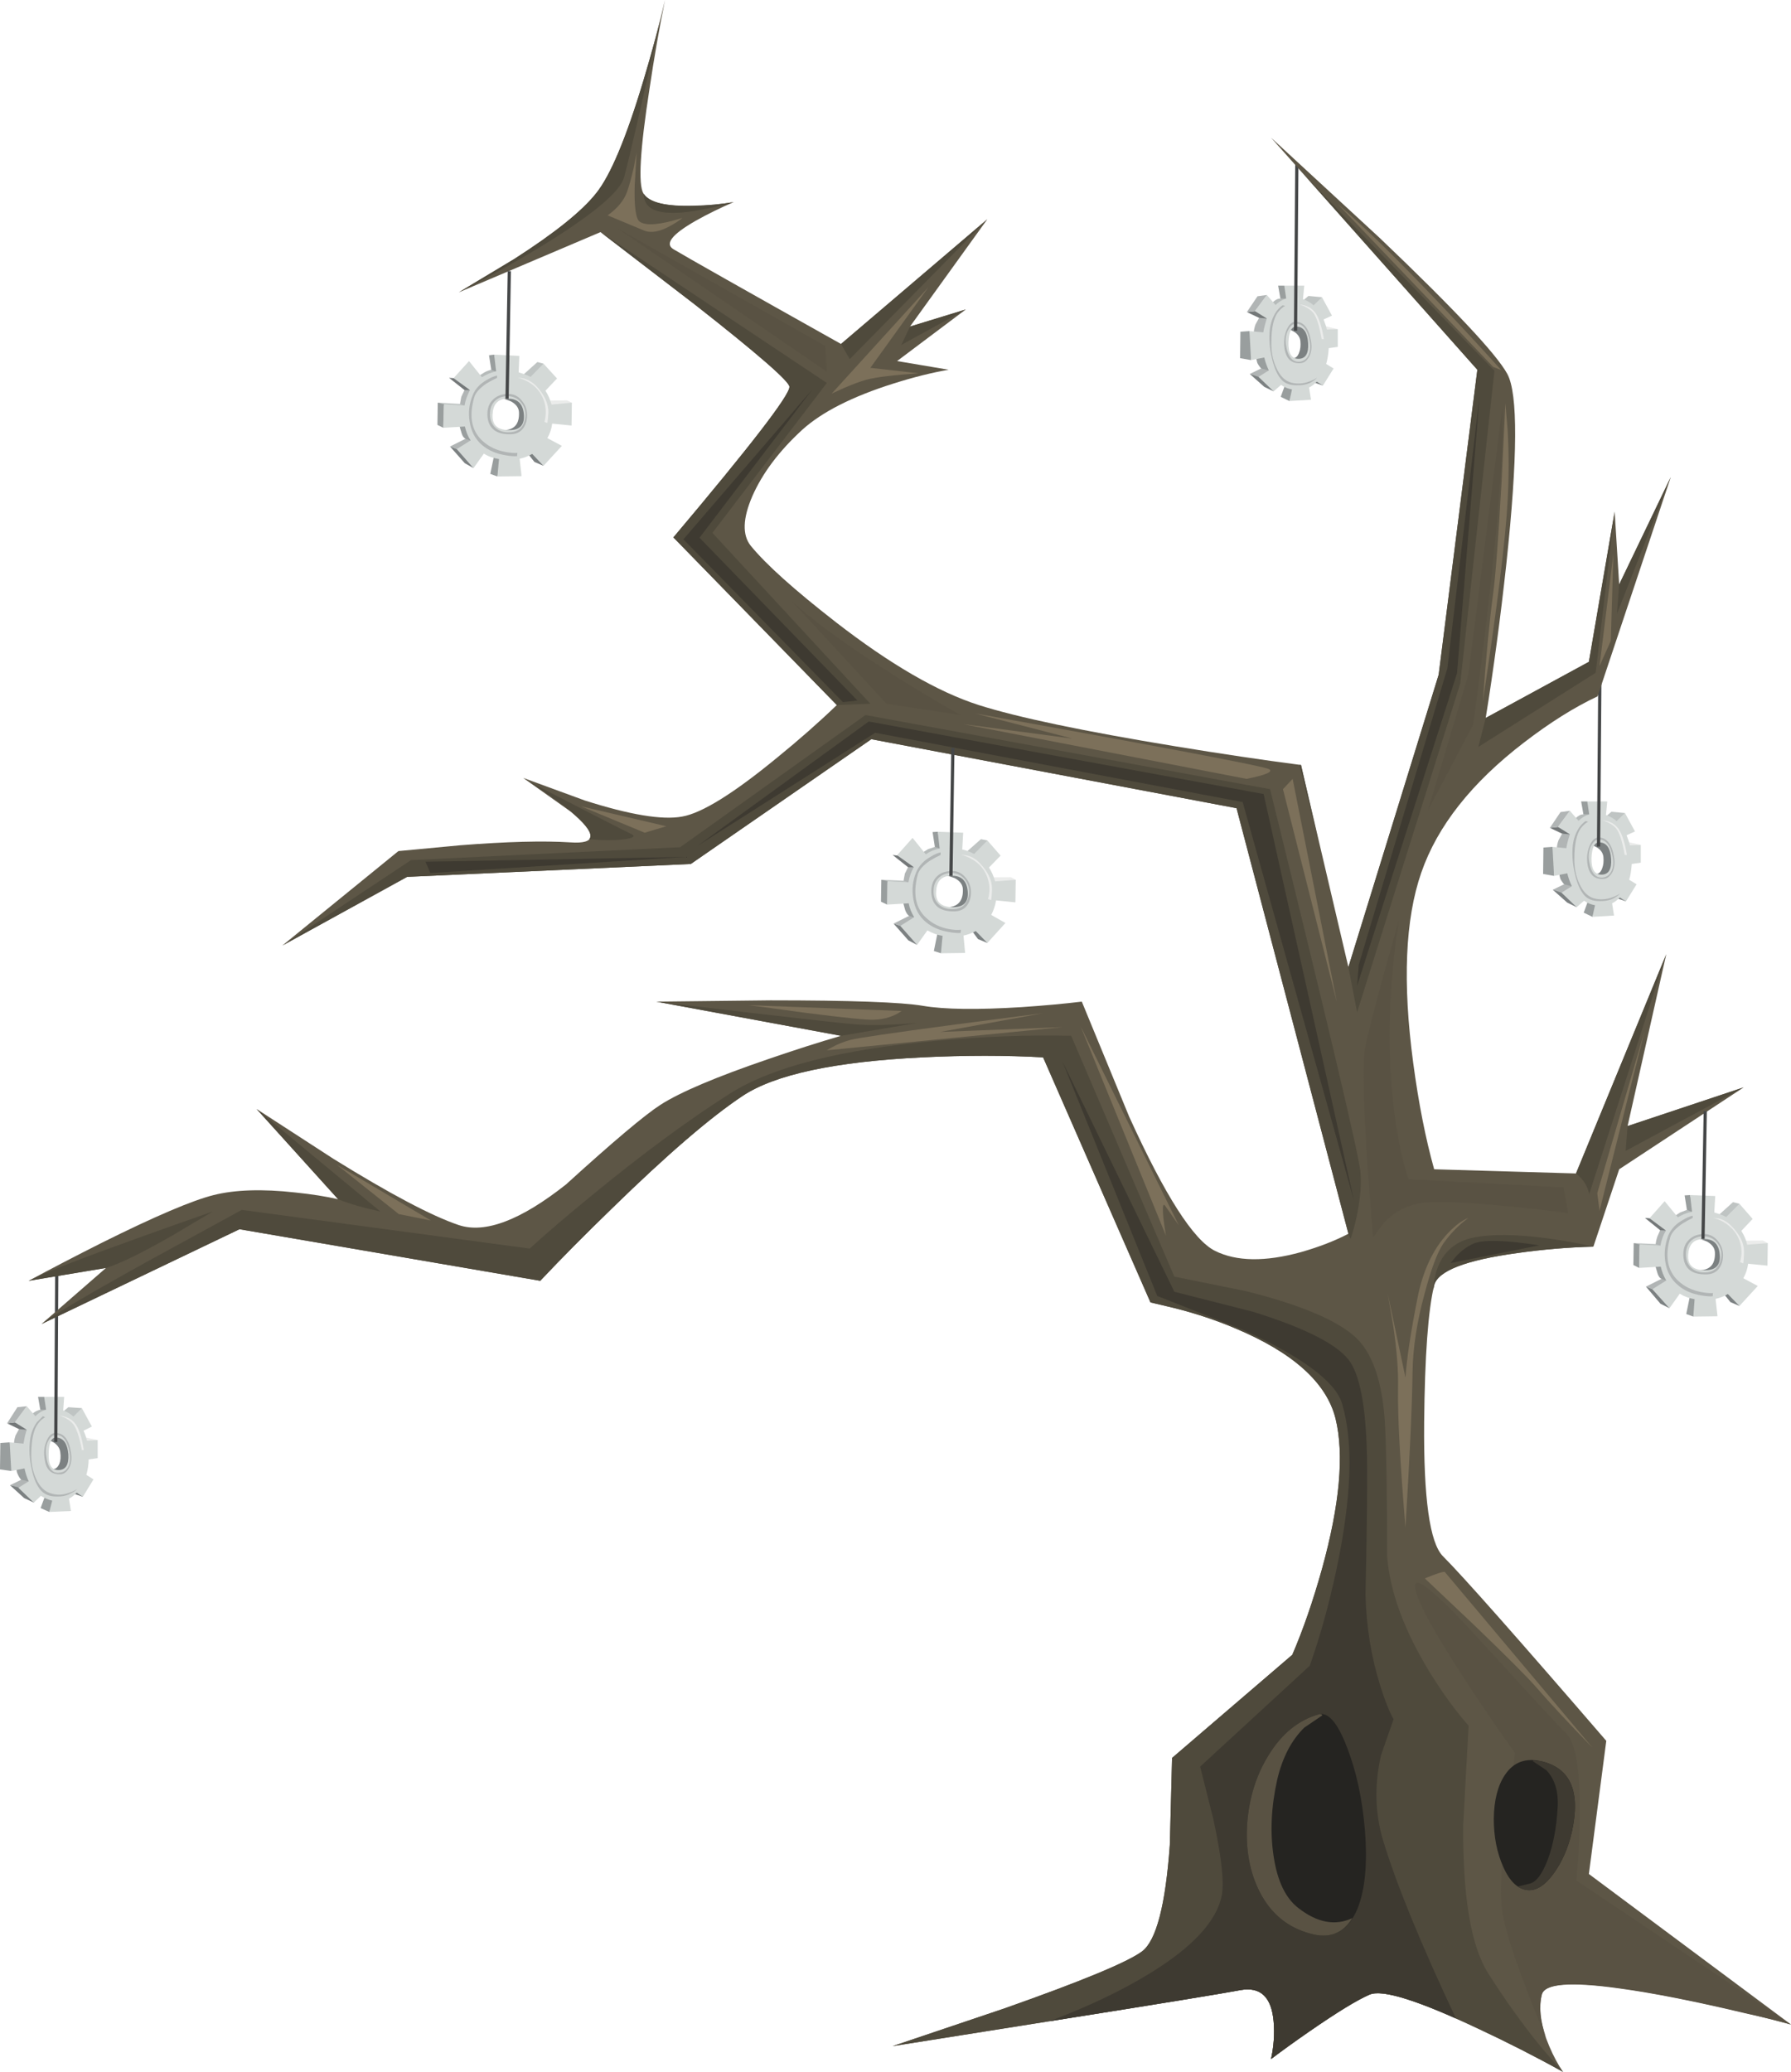 <?xml version="1.0" encoding="UTF-8"?>
<!DOCTYPE svg  PUBLIC '-//W3C//DTD SVG 1.1//EN'  'http://www.w3.org/Graphics/SVG/1.1/DTD/svg11.dtd'>
<svg enable-background="new 0 0 277.8 321.35" version="1.1" viewBox="0 0 277.8 321.35" xml:space="preserve" xmlns="http://www.w3.org/2000/svg">
	<g clip-rule="evenodd">
		<g fill-rule="evenodd">
				<path d="m9.5 221.9c1.067 0 1.783 0.25 2.15 0.75 0.3 0.433 0.35 1.683 0.15 3.75-0.167 2.133-0.466 3.3-0.9 3.5-0.433 0.199-1.066-0.084-1.9-0.851-0.867-0.733-1.1-1.133-0.7-1.2 0.367-0.033 0.667-0.3 0.9-0.8 0.2-0.5 0.25-1.1 0.15-1.8-0.067-0.566-0.367-1.05-0.9-1.45l-0.75-0.4c0.033-0.97 0.633-1.47 1.8-1.5z" fill="#7C8182"/>
				<polygon points="1.55 230.35 5.55 230.85 5.25 233.05 3.75 232.35" fill="#7C8182"/>
				<path d="m3.45 229.7c-0.3-0.3-0.534-0.65-0.7-1.05-0.133-0.233-0.217-0.684-0.25-1.351l-0.05-0.9 3.15-0.15 0.2 4.9-2.35-1.45z" fill="#999E9E"/>
				<polygon points="1.5 223.7 2.1 225.65 1.75 228.15 0 227.9 0.05 223.8" fill="#999E9E"/>
				<path d="m2.95 221.65l2.2-0.45-0.45 3.95-2.5-0.25c-0.1-0.801-0.034-1.551 0.2-2.25l0.55-1z" fill="#B1B5B5"/>
				<path d="m6.25 218.65l1.25-0.5 0.25 0.75-1.65 2.8-1.9-1.351c0.167-0.333 0.45-0.699 0.85-1.1 0.267-0.233 0.55-0.4 0.85-0.5 0.133-0.07 0.25-0.1 0.35-0.1z" fill="#B6BBBA"/>
				<path d="m6.85 216.65c0.467 0.399 0.566 1.066 0.3 2h-0.9l-0.35-2h0.95z" fill="#999E9E"/>
				<path d="m2.3 220.6h0.65c0.466 0.034 0.767 0.084 0.9 0.15 0.2 0.1 0.3 0.434 0.3 1l-1.2-0.1-1.85-0.9 1.2-0.15z" fill="#747879"/>
				<polygon points="1.55 230.35 3.3 229.5 4.45 229.75 4.75 231.2" fill="#B1B5B5"/>
				<polygon points="7.65 234.5 6.3 233.9 7.05 231.85 8.65 232.15" fill="#999E9E"/>
				<polygon points="12.7 218.4 11.25 220.9 9 219.6 10.6 218.25" fill="#BFC4C3"/>
				<polygon points="15.15 223.35 12.5 224.25 11.1 222.95 13.3 222.95" fill="#EBECEB"/>
				<polygon points="12.85 232.15 10.95 231.5 11.65 230.15" fill="#7C8182"/>
				<path d="m7.55 225.45c-0.066 1.7 0.434 2.55 1.5 2.55 1.133 0 1.65-0.816 1.55-2.45-0.133-1.633-0.733-2.5-1.8-2.6-0.8-0.07-1.217 0.77-1.25 2.5zm-3.4-3.7l-1.85-1.15 1.85-2.5 1.35 1.551c0.467-0.5 1.017-0.834 1.65-1l-0.3-2h3.1l-0.15 2.1c0.567 0.2 1.1 0.517 1.6 0.95l1.3-1.3 1.55 2.85-1.3 0.65c0.167 0.3 0.35 0.816 0.55 1.55l1.65-0.101v2.801l-1.4 0.199c0 0.733-0.117 1.534-0.35 2.4l1.1 0.7-1.65 2.7-0.95-0.65c-0.333 0.366-0.733 0.684-1.2 0.95l0.3 1.899-3.35 0.15 0.45-1.75c-0.667-0.167-1.25-0.417-1.75-0.75l-1.1 1.05-2.4-2.3 1.6-1c-0.267-0.566-0.483-1.233-0.65-2l-2.05 0.4-0.25-4.45 2.15 0.2c0.133-0.87 0.3-1.58 0.5-2.15z" fill="#D4D9D7"/>
				<polygon points="4.15 218.1 2.3 220.6 1.1 220.75 2.7 218.25" fill="#B1B5B5"/>
			<path d="m6.65 219.65l0.35 0.15-0.3 0.2c-0.267 0.167-0.534 0.434-0.8 0.8-0.667 0.867-1.017 2.4-1.05 4.601-0.033 1.5 0.217 2.816 0.75 3.949 0.566 1.267 1.367 2.034 2.4 2.301 0.9 0.267 1.833 0.216 2.8-0.15 0.5-0.167 0.9-0.366 1.2-0.6-0.267 0.3-0.667 0.566-1.2 0.8-0.566 0.3-1.267 0.434-2.1 0.399-1.034 0-1.833-0.333-2.4-1-0.633-0.733-1.1-1.85-1.4-3.35-0.333-1.5-0.417-2.934-0.25-4.3 0.133-1.134 0.5-2.101 1.1-2.9l0.9-0.9z" fill="#B1B5B5"/>
			<path d="m9.2 219.55l0.8 0.15c0.6 0.166 1.1 0.467 1.5 0.899 0.667 0.7 1.167 2.134 1.5 4.301h-0.3c-0.4-2.134-0.883-3.517-1.45-4.15-0.267-0.3-0.683-0.6-1.25-0.9l-0.8-0.3z" fill="#EBECEB"/>
			<path d="m6.95 226.45c-0.2-1.066-0.117-2.033 0.25-2.9 0.333-0.866 0.8-1.3 1.4-1.3 1.3 0 2.1 1 2.4 3 0.167 0.967 0.067 1.783-0.3 2.45-0.333 0.566-0.733 0.883-1.2 0.95-1.467 0.1-2.317-0.63-2.55-2.2zm0.2-0.8c0.233 2.033 0.95 2.949 2.15 2.75 0.633-0.067 1.083-0.417 1.35-1.051 0.233-0.566 0.283-1.233 0.15-2-0.333-1.866-1.033-2.8-2.1-2.8-0.467 0-0.867 0.3-1.2 0.9-0.333 0.63-0.45 1.37-0.35 2.2z" fill="#B1B5B5"/>
		</g>
			<line x1="8.8" x2="8.65" y1="197.8" y2="223.65" fill="none" stroke="#454748" stroke-width=".5"/>
	</g>
	<g clip-rule="evenodd">
		<g fill-rule="evenodd">
				<path d="m200.05 51.1c0.033-1 0.634-1.517 1.8-1.55 1.034-0.033 1.733 0.217 2.101 0.75 0.3 0.434 0.366 1.7 0.2 3.8-0.167 2.1-0.467 3.25-0.9 3.45-0.434 0.2-1.083-0.083-1.95-0.85-0.866-0.733-1.083-1.117-0.649-1.15 0.366-0.033 0.649-0.316 0.85-0.85 0.2-0.5 0.267-1.1 0.2-1.8-0.066-0.566-0.367-1.033-0.9-1.4l-0.75-0.4z" fill="#7C8182"/>
				<polygon points="193.85 58 197.85 58.5 197.55 60.7 196.1 60" fill="#7C8182"/>
				<path d="m195.8 57.35c-0.3-0.3-0.55-0.633-0.75-1-0.1-0.233-0.184-0.684-0.25-1.35l-0.05-0.95 3.2-0.15 0.2 4.9-2.35-1.45z" fill="#999E9E"/>
				<polygon points="193.8 51.35 194.4 53.3 194.05 55.85 192.35 55.55 192.4 51.45" fill="#999E9E"/>
				<path d="m195.3 49.3l2.15-0.45-0.4 4-2.55-0.25c-0.1-0.833-0.017-1.6 0.25-2.3l0.55-1z" fill="#B1B5B5"/>
				<path d="m198.6 46.3l1.25-0.5 0.25 0.8-1.699 2.8-1.85-1.4 0.2-0.3c0.167-0.267 0.384-0.534 0.65-0.8 0.4-0.4 0.8-0.6 1.2-0.6z" fill="#B6BBBA"/>
				<path d="m199.2 44.3c0.434 0.4 0.533 1.067 0.3 2h-0.9l-0.35-2h0.95z" fill="#999E9E"/>
				<path d="m194.65 48.25h0.649c0.467 0.033 0.767 0.083 0.9 0.15 0.2 0.133 0.3 0.467 0.3 1l-1.2-0.1-1.899-0.9 1.25-0.15z" fill="#747879"/>
				<polygon points="195.2 58.45 193.85 58 195.6 57.15 196.8 57.45 197.1 58.85" fill="#B1B5B5"/>
				<polygon points="200 62.2 198.65 61.55 199.4 59.5 201 59.8" fill="#999E9E"/>
				<polygon points="205.05 46.1 203.6 48.55 201.35 47.25 202.95 45.9" fill="#BFC4C3"/>
				<polygon points="207.5 51.05 204.85 51.9 203.45 50.6 205.6 50.6" fill="#EBECEB"/>
				<polygon points="205.2 59.8 203.3 59.15 204 57.8" fill="#7C8182"/>
				<path d="m199.85 53.1c-0.033 1.7 0.483 2.55 1.551 2.55 1.1 0 1.6-0.816 1.5-2.45-0.101-1.633-0.684-2.483-1.75-2.55-0.8-0.067-1.23 0.75-1.3 2.45zm3.9-5.75l1.3-1.25 1.55 2.85-1.3 0.6c0.267 0.667 0.434 1.184 0.5 1.55l1.7-0.05v2.75l-1.4 0.2c-0.066 0.967-0.199 1.783-0.399 2.45l1.149 0.7-1.65 2.65-0.95-0.6c-0.434 0.433-0.833 0.733-1.2 0.9l0.3 1.9-3.35 0.2 0.4-1.8c-0.601-0.1-1.167-0.333-1.7-0.7l-1.15 1-2.35-2.25 1.6-1c-0.333-0.733-0.566-1.4-0.7-2l-2.05 0.4-0.25-4.5 2.15 0.2c0.1-0.633 0.283-1.35 0.55-2.15l-1.85-1.15 1.85-2.5 1.35 1.55c0.467-0.466 1.017-0.8 1.65-1l-0.3-2h3.1l-0.2 2.1c0.6 0.2 1.15 0.517 1.65 0.95z" fill="#D4D9D7"/>
				<polygon points="196.5 45.75 194.65 48.25 193.4 48.4 195.05 45.95" fill="#B1B5B5"/>
			<path d="m198.95 47.35l0.399 0.1c-0.333 0.133-0.716 0.466-1.149 1-0.667 0.933-1 2.483-1 4.65-0.033 1.467 0.217 2.767 0.75 3.9 0.566 1.3 1.35 2.083 2.35 2.35 0.934 0.233 1.884 0.167 2.851-0.2 0.466-0.167 0.85-0.367 1.149-0.6-0.233 0.3-0.616 0.583-1.149 0.85-0.601 0.267-1.301 0.383-2.101 0.35-1.066 0-1.866-0.333-2.399-1-0.601-0.733-1.067-1.85-1.4-3.35-0.333-1.467-0.434-2.883-0.3-4.25 0.133-1.133 0.5-2.117 1.1-2.95 0.33-0.4 0.63-0.683 0.9-0.85z" fill="#B1B5B5"/>
			<path d="m201.5 47.2l0.8 0.15c0.601 0.167 1.101 0.467 1.5 0.9 0.667 0.7 1.184 2.15 1.55 4.35h-0.35c-0.366-2.167-0.833-3.567-1.4-4.2-0.267-0.3-0.699-0.6-1.3-0.9l-0.8-0.3z" fill="#EBECEB"/>
			<path d="m201.85 56.3c-1.433 0.167-2.3-0.55-2.6-2.15-0.167-1.066-0.066-2.05 0.3-2.95 0.367-0.867 0.834-1.3 1.4-1.3 1.267 0 2.066 1 2.399 3 0.167 0.967 0.067 1.783-0.3 2.45-0.33 0.567-0.73 0.883-1.2 0.95zm-0.85-6.1c-0.434 0-0.816 0.3-1.15 0.9-0.366 0.667-0.5 1.417-0.399 2.25 0.267 1.967 1 2.883 2.2 2.75 0.633-0.1 1.083-0.467 1.35-1.1 0.233-0.567 0.283-1.233 0.15-2-0.33-1.867-1.05-2.8-2.15-2.8z" fill="#B1B5B5"/>
		</g>
			<line x1="201.15" x2="200.95" y1="25.45" y2="51.3" fill="none" stroke="#454748" stroke-width=".5"/>
	</g>
	<g clip-rule="evenodd">
		<g fill-rule="evenodd">
				<path d="m247.05 131.1c0.033-1 0.634-1.517 1.8-1.55 1.034-0.033 1.733 0.217 2.101 0.75 0.3 0.434 0.366 1.7 0.2 3.8-0.167 2.1-0.467 3.25-0.9 3.45-0.434 0.2-1.083-0.083-1.95-0.85-0.866-0.733-1.083-1.117-0.649-1.15 0.366-0.033 0.649-0.316 0.85-0.85 0.2-0.5 0.267-1.1 0.2-1.8-0.066-0.566-0.367-1.033-0.9-1.4l-0.75-0.4z" fill="#7C8182"/>
				<polygon points="244.85 138.5 244.55 140.7 243.1 140 240.85 138" fill="#7C8182"/>
				<path d="m241.75 134.05l3.2-0.15 0.2 4.9-2.351-1.45c-0.3-0.3-0.55-0.633-0.75-1-0.1-0.233-0.184-0.684-0.25-1.35l-0.05-0.95z" fill="#999E9E"/>
				<polygon points="240.8 131.35 241.4 133.3 241.05 135.85 239.35 135.55 239.4 131.45" fill="#999E9E"/>
				<path d="m241.5 132.6c-0.1-0.833-0.017-1.6 0.25-2.3l0.55-1 2.15-0.45-0.4 4-2.55-0.25z" fill="#B1B5B5"/>
				<path d="m245.6 126.3l1.25-0.5 0.25 0.8-1.699 2.8-1.851-1.4 0.2-0.3c0.167-0.267 0.384-0.534 0.65-0.8 0.4-0.4 0.8-0.6 1.2-0.6z" fill="#B6BBBA"/>
				<path d="m246.2 124.3c0.434 0.4 0.533 1.067 0.3 2h-0.9l-0.35-2h0.95z" fill="#999E9E"/>
				<path d="m241.65 128.25h0.649c0.467 0.033 0.767 0.083 0.9 0.15 0.2 0.133 0.3 0.467 0.3 1l-1.2-0.1-1.899-0.9 1.25-0.15z" fill="#747879"/>
				<polygon points="242.6 137.15 243.8 137.45 244.1 138.85 242.2 138.45 240.85 138" fill="#B1B5B5"/>
				<polygon points="247 142.2 245.65 141.55 246.4 139.5 248 139.8" fill="#999E9E"/>
				<polygon points="252.05 126.1 250.6 128.55 248.35 127.25 249.95 125.9" fill="#BFC4C3"/>
				<polygon points="254.5 131.05 251.85 131.9 250.45 130.6 252.6 130.6" fill="#EBECEB"/>
				<polygon points="252.2 139.8 250.3 139.15 251 137.8" fill="#7C8182"/>
				<path d="m249.9 133.2c-0.101-1.633-0.684-2.483-1.75-2.55-0.801-0.066-1.233 0.75-1.301 2.45-0.033 1.7 0.483 2.55 1.551 2.55 1.1 0 1.6-0.82 1.5-2.45zm-8.85 2.65l-0.25-4.5 2.15 0.2c0.1-0.633 0.283-1.35 0.55-2.15l-1.85-1.15 1.85-2.5 1.35 1.55c0.467-0.466 1.017-0.8 1.65-1l-0.3-2h3.1l-0.2 2.1c0.601 0.2 1.15 0.517 1.65 0.95l1.3-1.25 1.55 2.85-1.3 0.6c0.267 0.667 0.434 1.184 0.5 1.55l1.7-0.05v2.75l-1.4 0.2c-0.066 0.967-0.199 1.783-0.399 2.45l1.149 0.7-1.649 2.65-0.95-0.6c-0.434 0.433-0.833 0.733-1.2 0.9l0.3 1.9-3.35 0.2 0.4-1.8c-0.601-0.1-1.167-0.333-1.7-0.7l-1.15 1-2.35-2.25 1.6-1c-0.333-0.733-0.566-1.4-0.7-2l-2.05 0.4z" fill="#D4D9D7"/>
				<polygon points="241.65 128.25 240.4 128.4 242.05 125.95 243.5 125.75" fill="#B1B5B5"/>
			<path d="m245.95 127.35l0.399 0.1c-0.333 0.133-0.716 0.466-1.149 1-0.667 0.933-1 2.483-1 4.65-0.033 1.467 0.217 2.767 0.75 3.9 0.566 1.3 1.35 2.083 2.35 2.35 0.934 0.233 1.884 0.167 2.851-0.2 0.466-0.167 0.85-0.367 1.149-0.6-0.233 0.3-0.616 0.583-1.149 0.85-0.601 0.267-1.301 0.383-2.101 0.35-1.066 0-1.866-0.333-2.399-1-0.601-0.733-1.067-1.85-1.4-3.35-0.333-1.467-0.434-2.883-0.3-4.25 0.133-1.133 0.5-2.117 1.1-2.95 0.33-0.4 0.63-0.68 0.9-0.85z" fill="#B1B5B5"/>
			<path d="m248.5 127.2l0.8 0.15c0.601 0.167 1.101 0.467 1.5 0.9 0.667 0.7 1.184 2.15 1.55 4.35h-0.35c-0.366-2.167-0.833-3.567-1.4-4.2-0.267-0.3-0.699-0.6-1.3-0.9l-0.8-0.3z" fill="#EBECEB"/>
			<path d="m248 130.2c-0.434 0-0.816 0.3-1.15 0.9-0.366 0.667-0.5 1.417-0.399 2.25 0.267 1.967 1 2.883 2.2 2.75 0.633-0.1 1.083-0.467 1.35-1.1 0.233-0.567 0.283-1.233 0.15-2-0.33-1.87-1.05-2.8-2.15-2.8zm-1.75 3.95c-0.167-1.066-0.066-2.05 0.3-2.95 0.367-0.867 0.834-1.3 1.4-1.3 1.267 0 2.066 1 2.399 3 0.167 0.967 0.067 1.783-0.3 2.45-0.333 0.566-0.733 0.883-1.2 0.95-1.43 0.17-2.3-0.55-2.6-2.15z" fill="#B1B5B5"/>
		</g>
			<line x1="248.15" x2="247.95" y1="105.45" y2="131.3" fill="none" stroke="#454748" stroke-width=".5"/>
	</g>
	<path d="m259.15 74l-11.35 34c-3.566 1.667-7.366 4.05-11.399 7.15-8.134 6.233-13.45 12.967-15.95 20.2-2.5 7.2-2.917 17.033-1.25 29.5 0.833 6.233 1.916 11.733 3.25 16.5l22 0.65 14-34-6 26.65 18-6-19.3 12.699-4 12c-3.9 0.101-7.851 0.434-11.851 1-8 1.101-12.283 2.767-12.85 5-0.934 3.867-1.45 10.95-1.55 21.25-0.101 11.767 0.866 18.684 2.899 20.75 3.1 3.1 11.55 12.65 25.35 28.65l-2.7 20.65 31.35 23.35c-6.233-1.667-12.517-3.116-18.85-4.35-12.667-2.434-19.267-2.534-19.8-0.301-0.567 2.2-0.184 4.867 1.149 8 0.667 1.567 1.384 2.9 2.15 4-4.2-2.333-8.617-4.583-13.25-6.75-9.2-4.333-14.783-6.083-16.75-5.25-1.934 0.834-5.066 2.75-9.4 5.75-2.166 1.5-4.133 2.917-5.899 4.25 0.433-2 0.566-3.949 0.399-5.85-0.333-3.767-2.033-5.384-5.1-4.85-3.033 0.566-12.95 2.183-29.75 4.85l-24.25 3.85 17.35-5.85c12-4.233 19.117-7.184 21.351-8.85 2.199-1.667 3.633-7.167 4.3-16.5l0.35-13.5 18.65-16c1.666-3.867 3.2-8.301 4.6-13.301 2.767-10 3.467-17.783 2.101-23.35-1.4-5.566-6.601-10.233-15.601-14-2.833-1.2-5.866-2.217-9.1-3.05l-4-0.95-16.65-38c-5.767-0.333-12.033-0.333-18.8 0-13.567 0.667-22.85 2.667-27.85 6s-11.717 9.116-20.15 17.35c-4.233 4.101-7.967 7.867-11.2 11.301l-46.65-8-30.7 14.7 10-8.699-12 2c3.466-1.867 7.25-3.834 11.35-5.9 8.233-4.1 14.017-6.566 17.35-7.4 3.333-0.833 7.55-0.966 12.65-0.399 2.567 0.267 4.784 0.616 6.65 1.05l-12.65-14 11.95 7.75c8.767 5.434 15.233 8.85 19.4 10.25 4.067 1.366 9.617-0.733 16.65-6.3 7.333-6.667 12.217-10.783 14.65-12.351 3.066-1.966 8.65-4.333 16.75-7.1 4.066-1.4 7.816-2.6 11.25-3.6l-28.65-5.3 17.7-0.2c12.433 0 20.316 0.283 23.65 0.85 3.333 0.567 8.449 0.633 15.35 0.2 3.434-0.233 6.533-0.517 9.3-0.85l7.351 17.85c5.533 12.2 9.966 19.133 13.3 20.8 3.333 1.667 7.783 1.733 13.35 0.2 2.8-0.8 5.25-1.75 7.351-2.851l-17.351-66-56.65-10.7-28 19.35-44 2-19.35 10.65 18-14.65 9.6-0.9c7.2-0.567 12.883-0.717 17.05-0.45 4.167 0.3 4.2-1.283 0.1-4.75l-7.4-5.25 9.55 3.5c7 2.233 12.033 3.067 15.1 2.5 3.067-0.533 7.983-3.583 14.75-9.15 3.4-2.767 6.483-5.483 9.25-8.15l-25.35-26c12-14.233 18-22.017 18-23.35 0-0.833-4.883-5.083-14.65-12.75l-14.65-11.25-22 9.35 8.65-5.2c6.233-4 10.45-7.383 12.65-10.15 2.233-2.767 4.683-8.6 7.35-17.5 1.333-4.433 2.45-8.6 3.35-12.5-0.9 4.433-1.7 9.017-2.4 13.75-1.467 9.433-1.783 14.85-0.95 16.25s3.417 2.05 7.75 1.95c2.167-0.067 4.25-0.267 6.25-0.6-2.1 0.9-4.066 1.867-5.9 2.9-3.667 2.1-4.816 3.567-3.45 4.4 2.233 1.333 10.9 6.233 26 14.7l22.7-19.35-12 16.65 8.65-2.65-10.649 8 8 1.35c-2.567 0.433-5.434 1.15-8.601 2.15-6.333 2-11.033 4.383-14.1 7.15-3.6 3.3-6.184 6.733-7.75 10.3-1.5 3.466-1.583 6.033-0.25 7.7 2.333 2.867 6.733 6.817 13.2 11.85 8.433 6.533 15.817 10.817 22.15 12.85 6.101 1.933 16.267 4.066 30.5 6.4 7.101 1.167 13.601 2.133 19.5 2.9l7.35 31.35 14-45.35 6-47.3-32-36 16.85 15.55c11.533 11 18.134 18.033 19.8 21.1 1.667 3.067 1.617 12.883-0.149 29.45-0.9 8.267-1.967 16.233-3.2 23.9l16-8.7 4-23.3 0.7 11.3 8-16.65z" clip-rule="evenodd" fill="#5D5646" fill-rule="evenodd"/>
	<g clip-rule="evenodd" fill="#4F4A3C" fill-rule="evenodd">
		<path d="m59 187.9c-2.533-0.534-4.717-1.167-6.55-1.9l-12.65-14 19.2 15.9z"/>
		<polygon points="259.15 74 250.8 95.2 251.15 90.65"/>
		<path d="m21.15 192.1c4.167-1.5 8.117-2.899 11.85-4.199l-6.4 3.8c-4.667 2.666-8.05 4.316-10.15 4.95l-12 2 0.95-0.45c2.167-1.07 7.417-3.1 15.75-6.1z"/>
		<path d="m101.8 155.35l14.3 1.7c9.8 1.133 15.433 1.75 16.9 1.85 2.333 0.167 5.417 0.083 9.25-0.25l-11.8 2-28.65-5.3z"/>
		<path d="m228.3 192c2.867-0.634 6.867-0.6 12 0.1 2.566 0.367 4.851 0.784 6.851 1.25-3.9 0.101-7.851 0.434-11.851 1-8 1.101-12.283 2.767-12.85 5l-0.15 0.851c0.066-1.733 0.45-3.267 1.15-4.601 1.03-1.9 2.65-3.1 4.85-3.6z"/>
		<path d="m246.5 185.2c-0.233-1.233-0.917-2.3-2.05-3.2l14-34-11.95 37.2z"/>
		<polygon points="270.45 168.65 252.15 178.5 252.45 174.65"/>
		<polygon points="201.55 118.65 201.8 118.65 204.5 130.42"/>
		<path d="m23.6 195.25l13.9-7.6 44.65 6c2.567-2.334 5.783-5.084 9.65-8.25 7.7-6.334 14.817-11.584 21.35-15.75 6.533-4.167 17.317-6.917 32.35-8.25 7.533-0.667 14.417-0.917 20.65-0.75l16 37.35 11.1 2.25c8 2 13.517 4.25 16.55 6.75 3.033 2.467 4.717 7.267 5.05 14.4 0.2 4.133 0.301 10.783 0.301 19.949 0.433 5.534 2.666 11.584 6.699 18.15 2.034 3.267 4.017 5.983 5.95 8.15l-0.85 15.449c-0.066 11.101 1.217 18.733 3.85 22.9 2.634 4.167 5.367 7.983 8.2 11.45 1.434 1.7 2.583 3 3.45 3.899-4.2-2.333-8.617-4.583-13.25-6.75-9.2-4.333-14.783-6.083-16.75-5.25-1.934 0.834-5.066 2.75-9.4 5.75-2.166 1.5-4.133 2.917-5.899 4.25 0.433-2 0.566-3.949 0.399-5.85-0.333-3.767-2.033-5.384-5.1-4.85-3.033 0.566-12.95 2.183-29.75 4.85l-24.25 3.85 17.35-5.85c12-4.233 19.117-7.184 21.351-8.85 2.199-1.667 3.633-7.167 4.3-16.5l0.35-13.5 18.65-16c1.666-3.867 3.2-8.301 4.6-13.301 2.767-10 3.467-17.783 2.101-23.35-1.4-5.566-6.601-10.233-15.601-14-2.833-1.2-5.866-2.217-9.1-3.05l-4-0.95-16.65-38c-5.767-0.333-12.033-0.333-18.8 0-13.567 0.667-22.85 2.667-27.85 6s-11.717 9.116-20.15 17.35c-4.233 4.101-7.967 7.867-11.2 11.301l-46.65-8-30.7 14.7c1.8-1.4 7.517-4.77 17.15-10.1z"/>
		<path d="m211 181.65c0.2 1.866 0.017 4.183-0.55 6.949-0.3 1.367-0.617 2.551-0.95 3.551l-0.4-0.801h0.051l-17.351-66-56.65-10.7-28 19.35-44 2-19.35 10.65 19.95-13.25 41.75-2 28.75-20.5 62.75 11.5c9 36.5 13.67 56.25 14 59.25z"/>
		<polygon points="229.3 115.85 230.45 111.35 246.45 102.65 250.45 79.35 247.5 104.35"/>
		<path d="m103.8 33c-2.633-0.1-3.95-1.083-3.95-2.95 0.867 1.367 3.45 1.983 7.75 1.85 2.167-0.033 4.233-0.217 6.2-0.55-4.53 1.233-7.87 1.783-10 1.65z"/>
		<polygon points="131.8 55.7 130.45 53.35 153.15 34"/>
		<polygon points="229.15 57.35 202.65 27.5 231.8 57.5 226.5 106 210.5 157 209.15 150 223.15 104.65"/>
		<path d="m102.45 2.975c-2.928 13.244-4.811 21.419-5.65 24.525-0.566 2.133-4.466 5.467-11.7 10-4.4 2.733-9.05 5.35-13.95 7.85l8.65-5.2c6.233-4 10.45-7.383 12.65-10.15 2.233-2.767 4.683-8.6 7.35-17.5 1-3.325 1.88-6.5 2.65-9.525z"/>
		<polygon points="139.8 53.5 141.15 50.65 149.8 48"/>
		<path d="m98 129.4c0.633 0.333 0.167 0.6-1.4 0.8-1.567 0.167-3.3 0.15-5.2-0.05 1-1.267-2.133-4.25-9.4-8.95 9.867 5.1 15.2 7.83 16 8.2z"/>
		<path d="m107.8 47.25l-14.65-11.25 35.1 23.4-17.75 23.25 24.5 26.5-5.2 0.2-25.35-26c12-14.233 18-22.017 18-23.35 0-0.833-4.88-5.083-14.65-12.75z"/>
	</g>
	<polygon points="66 133.65 106.5 132.9 66.75 135.4" clip-rule="evenodd" fill="#3E3A31" fill-rule="evenodd"/>
	<polygon points="196 123.15 210 186.15 192.75 124.4 135.75 113.65 108.25 131.15 134.75 111.9" clip-rule="evenodd" fill="#3E3A31" fill-rule="evenodd"/>
	<polygon points="106 83.65 126 60.4 108.5 83.4 133 108.65 130.75 108.9" clip-rule="evenodd" fill="#3E3A31" fill-rule="evenodd"/>
	<path d="m238.75 193.15l-13.75 2.75 0.9-1.101c0.8-0.833 1.666-1.467 2.6-1.899 1.5-0.67 4.92-0.58 10.25 0.25z" clip-rule="evenodd" fill="#3E3A31" fill-rule="evenodd"/>
	<polygon points="210.5 152.9 210.75 149.65 224.5 103.65 229.5 61.4 226 104.4" clip-rule="evenodd" fill="#3E3A31" fill-rule="evenodd"/>
	<path d="m216.25 172.35c0.6 4.567 1.35 8.084 2.25 10.551l24 1.25 0.75 4c-3.033-0.4-6.283-0.767-9.75-1.101-6.9-0.666-11.4-0.8-13.5-0.399-2.066 0.433-3.85 1.433-5.35 3l-1.65 2.25c-0.366-4.067-0.7-8.351-1-12.851-0.566-9-0.65-14.55-0.25-16.649 0.434-2.067 1.434-5.984 3-11.75l2.25-8c-1.67 10.63-1.92 20.53-0.75 29.7z" clip-rule="evenodd" fill="#595243" fill-rule="evenodd"/>
	<path d="m233 63.4c0.3 4.7-0.35 14.267-1.95 28.7-0.833 7.233-1.684 14-2.55 20.3l-7 13.25 6.25-21 5.25-41.25z" clip-rule="evenodd" fill="#595243" fill-rule="evenodd"/>
	<path d="m136.5 103.35c4.434 2.867 8.6 5.383 12.5 7.55l-11.5-1.75-14.675-15.9c3.08 2.832 7.63 6.199 13.68 10.1z" clip-rule="evenodd" fill="#595243" fill-rule="evenodd"/>
	<polygon points="128 53.65 128.25 57.65 95.75 35.4" clip-rule="evenodd" fill="#595243" fill-rule="evenodd"/>
	<g clip-rule="evenodd" fill-rule="evenodd">
		<path d="m207.3 243.4c2.367-11.2 2.65-19.784 0.851-25.75-1.034-3.367-6.117-7.15-15.25-11.351l-13.4-5.3-14.7-36.35 17.351 35.699 12.199 3.101c8.434 2.633 13.483 5.267 15.15 7.899 1.634 2.601 2.483 7.9 2.55 15.9 0.033 4.467-0.05 11.167-0.25 20.1 0.134 5 0.9 9.717 2.3 14.15 0.7 2.233 1.384 3.95 2.051 5.15l-1.95 5.6c-1.033 4.566-0.934 8.934 0.3 13.1 2 6.667 5.767 15.884 11.3 27.65v0.05c-7.166-3.2-11.616-4.434-13.35-3.7-1.934 0.834-5.066 2.75-9.4 5.75-2.166 1.5-4.133 2.917-5.899 4.25 0.433-2 0.566-3.949 0.399-5.85-0.333-3.767-2.033-5.384-5.1-4.85-2.733 0.533-12.634 2.149-29.7 4.85 6-2.267 11.15-4.717 15.45-7.35 6.733-4.101 10.5-8.15 11.3-12.15 0.4-2.066-0.033-6.017-1.3-11.85l-2.05-8.15 17-15.65c1.57-4.4 2.95-9.38 4.15-14.95z" fill="#3E3A31"/>
		<path d="m245.05 281.3c-0.033 3.566-0.217 7.017-0.55 10.351l33.3 22.35c-1.934-0.566-4.3-1.15-7.1-1.75-7.834-1.866-14.334-3.15-19.5-3.85-7.601-1.067-11.617-0.75-12.05 0.949-0.467 1.867-0.25 4.084 0.649 6.65-1.166-2.667-2.316-5.533-3.45-8.6-1.866-4.934-2.983-8.601-3.35-11-0.4-2.601-0.184-7.467 0.65-14.601l1.35-9.9c-2.634-3.667-5.25-7.5-7.85-11.5-5.2-8-7.75-12.834-7.65-14.5 0.1-1.567 3.533 1.35 10.3 8.75 8.267 9.066 12.584 13.733 12.95 14 1.57 1.27 2.33 5.48 2.3 12.65z" fill="#595243"/>
	</g>
	<path d="m195.4 293.45c-1.567-3.066-2.217-6.617-1.95-10.65 0.3-3.967 1.399-7.483 3.3-10.55 2.033-3.333 4.616-5.45 7.75-6.35 1.5-0.434 2.983 1.283 4.45 5.149 1.434 3.7 2.35 7.934 2.75 12.7 0.434 5.233 0.05 9.333-1.15 12.3-1.467 3.5-3.899 4.783-7.3 3.851-3.5-0.93-6.12-3.08-7.85-6.45z" clip-rule="evenodd" fill="#252421" fill-rule="evenodd"/>
	<path d="m241 290.55c-1.333 1.834-2.667 2.7-4 2.601-1.566-0.134-2.85-1.351-3.85-3.65-0.967-2.167-1.45-4.634-1.45-7.4 0.033-2.899 0.616-5.183 1.75-6.85 1.3-1.934 3.149-2.634 5.55-2.1 4.6 1.033 6.2 4.699 4.8 11-0.57 2.47-1.5 4.6-2.8 6.4z" clip-rule="evenodd" fill="#252421" fill-rule="evenodd"/>
	<path d="m221 244.8l1.4-0.55c1-0.366 1.566-0.517 1.699-0.45l22.9 27.25c-3.667-3.767-6.583-6.899-8.75-9.399-1.366-1.567-4.65-4.851-9.85-9.851l-7.4-7z" clip-rule="evenodd" fill="#7C705A" fill-rule="evenodd"/>
	<path d="m224.55 191.3c1.167-1.233 2.233-2.033 3.2-2.399-1.5 1.1-2.8 2.433-3.9 4-0.933 1.399-1.899 4-2.899 7.8-1.167 4.3-1.783 8.283-1.851 11.95-0.066 5.333-0.433 13.416-1.1 24.25-0.833-10-1.217-17.167-1.15-21.5 0.067-2.7-0.183-5.967-0.75-9.801l-0.85-4.949 2.75 13c0.2-2.934 0.816-7.017 1.85-12.25 0.83-4.27 2.4-7.63 4.7-10.1z" clip-rule="evenodd" fill="#7C705A" fill-rule="evenodd"/>
	<polygon points="255.1 159.9 248.1 187.8 247.75 185.05" clip-rule="evenodd" fill="#7C705A" fill-rule="evenodd"/>
	<path d="m167.6 159.15l15.25 30.9-2.1-3c-0.366-0.533-0.467 0.084-0.3 1.851 0.1 0.866 0.233 1.783 0.399 2.75l-13.25-32.5z" clip-rule="evenodd" fill="#7C705A" fill-rule="evenodd"/>
	<path d="m139.85 156.8c-1.166 0.833-2.583 1.284-4.25 1.35-1.033 0.067-4.55-0.283-10.55-1.05-5.833-0.8-8.816-1.2-8.95-1.2l23.75 0.9z" clip-rule="evenodd" fill="#7C705A" fill-rule="evenodd"/>
	<path d="m161.75 157.15l-15.9 2.9 19-0.75-36.6 3.601c0.167-0.134 0.45-0.301 0.85-0.5 0.767-0.434 1.683-0.801 2.75-1.101 1.1-0.3 6.417-1.083 15.95-2.35 4.77-0.63 9.42-1.23 13.95-1.8z" clip-rule="evenodd" fill="#7C705A" fill-rule="evenodd"/>
	<polygon points="52.25 180.65 66.85 189.3 61.85 188.3" clip-rule="evenodd" fill="#7C705A" fill-rule="evenodd"/>
	<polygon points="90.1 125.05 103.35 128.15 100 129.15" clip-rule="evenodd" fill="#7C705A" fill-rule="evenodd"/>
	<polygon points="199 122.4 200.5 120.8 207.35 155.4" clip-rule="evenodd" fill="#7C705A" fill-rule="evenodd"/>
	<path d="m196.85 119.3c0.667 0.4-0.5 0.9-3.5 1.5l-44-8.5 17 2.25-15.1-3.9c29.73 5.33 44.93 8.22 45.6 8.65z" clip-rule="evenodd" fill="#7C705A" fill-rule="evenodd"/>
	<path d="m135 57.05l7.5 0.85c-3.934 0.267-6.65 0.6-8.15 1-0.934 0.267-2.1 0.7-3.5 1.3l-1.85 0.85 15-16.5-9 12.5z" clip-rule="evenodd" fill="#7C705A" fill-rule="evenodd"/>
	<path d="m98.3 26l0.45-2.35-0.3 5c-0.1 3.434 0.167 5.35 0.8 5.75 1 0.667 3.2 0.467 6.6-0.6-0.567 0.467-1.233 0.9-2 1.3-1.533 0.833-2.817 1.066-3.85 0.7l-5.75-2.4c1.5-1.066 2.5-2.267 3-3.6 0.3-0.833 0.65-2.1 1.05-3.8z" clip-rule="evenodd" fill="#7C705A" fill-rule="evenodd"/>
	<path d="m207.5 31.65c3.9 3.3 9.3 8.583 16.2 15.85 3.434 3.633 6.483 6.933 9.149 9.9l-1.25-0.5-24.1-25.25z" clip-rule="evenodd" fill="#7C705A" fill-rule="evenodd"/>
	<path d="m233.5 62.55l0.35 4.15c0.2 3.5 0.2 7.15 0 10.95-0.333 6.1-1.616 16.483-3.85 31.15 0.5-6.933 1.033-12.517 1.6-16.75 0.367-2.667 0.801-8.383 1.301-17.15l0.6-12.35z" clip-rule="evenodd" fill="#7C705A" fill-rule="evenodd"/>
	<polygon points="249.85 99.4 248.1 103.3 250.25 85.9" clip-rule="evenodd" fill="#7C705A" fill-rule="evenodd"/>
		<path d="m241.6 280.4c0.167-2.5-0.416-4.45-1.75-5.851l-2.1-1.399 0.1-0.101 1.15 0.101c4.6 1.033 6.2 4.699 4.8 11-0.566 2.466-1.5 4.6-2.8 6.399-1.333 1.834-2.667 2.7-4 2.601-0.467 0-1-0.184-1.6-0.551l1.85-0.449c1.033-0.233 1.983-1.5 2.85-3.801 0.83-2.27 1.33-4.92 1.5-7.95z" clip-rule="evenodd" fill="#3E3A31" fill-rule="evenodd"/>
		<path d="m195.4 293.45c-1.567-3.066-2.217-6.617-1.95-10.65 0.3-3.967 1.399-7.483 3.3-10.55 2.033-3.333 4.616-5.45 7.75-6.35 0.167-0.067 0.333-0.067 0.5 0l0.1 0.149-2.8 1.9c-2 1.967-3.399 4.666-4.2 8.1-0.933 4.2-1.116 8.15-0.55 11.851 0.566 3.8 1.834 6.466 3.8 8 2.934 2.3 5.733 2.833 8.4 1.6-1.467 2.4-3.634 3.2-6.5 2.4-3.5-0.93-6.12-3.08-7.85-6.45z" clip-rule="evenodd" fill="#595243" fill-rule="evenodd"/>
	<g clip-rule="evenodd">
		<g fill-rule="evenodd">
			<polygon points="76.65 55 77.6 58.6 76.4 58.6 75.85 55.1" fill="#999E9E"/>
			<path d="m74.1 58.4l1.05-0.65c0.3-0.167 0.633-0.3 1-0.4l0.8 0.25-1.4 2.35-1.45-1.55z" fill="#B6BBBA"/>
			<path d="m72.2 68.05c-0.267-0.133-0.467-0.417-0.6-0.85l-0.5-1.7 2.1-0.65 0.5 3.25-0.75 1.5-0.75-1.55z" fill="#999E9E"/>
			<polygon points="72.05 60.5 73.7 59.55 74.1 64.3 71.35 64.35 71.35 62.65 71.55 61.55" fill="#B1B5B5"/>
			<polygon points="67.9 62.45 71.35 62.65 72.05 62.9 69.85 63.35" fill="#BFC4C3"/>
			<path d="m82.8 62.45c0.567 0.933 0.617 2.117 0.15 3.55-0.5 1.467-1.284 2.35-2.35 2.65-1 0.3-1.85 0.067-2.55-0.7-0.733-0.767-0.633-1.184 0.3-1.25 1.5-0.1 2.217-1.017 2.15-2.75-0.033-0.7-0.45-1.267-1.25-1.7l-1.2-0.45c0.267-0.767 0.983-1.066 2.15-0.9 1.2 0.167 2.067 0.683 2.6 1.55z" fill="#7C8182"/>
			<polygon points="84.3 56.4 82.45 60.25 80.75 58.5 83.35 56.15" fill="#BFC4C3"/>
			<polygon points="70.35 58.65 72.05 58.95 72.9 60.5 72.05 60.5 69.65 58.6" fill="#747879"/>
			<polygon points="70.85 69.65 69.8 69.25 72.2 68.05 73.4 68.45 72.4 69.8" fill="#B1B5B5"/>
			<polygon points="77.15 73.9 76.05 73.5 76.7 70.35 78.25 70.8" fill="#999E9E"/>
			<polygon points="84.3 72.25 82.9 71.65 81.7 70.15 82.8 69.55" fill="#7C8182"/>
			<polygon points="88.7 62.45 84.3 63.45 82.85 62.15 87.95 62.1" fill="#EBECEB"/>
			<path d="m76.4 64.3c-0.1 1.567 0.717 2.367 2.45 2.4 1.767 0.066 2.566-0.767 2.4-2.5-0.167-1.7-1.1-2.483-2.8-2.35-1.3 0.1-1.983 0.917-2.05 2.45zm5.9-5.85l2-2.05 2.1 2.3-1.8 1.9c0.4 0.6 0.717 1.316 0.95 2.15l3.15-0.3-0.05 3.55-3-0.3c-0.1 0.8-0.35 1.55-0.75 2.25l2.25 1.2-2.85 3.1-1.75-1.85c-0.633 0.367-1.283 0.617-1.95 0.75l0.3 2.7-3.75 0.05 0.25-2.7c-0.9-0.133-1.683-0.417-2.35-0.85l-1.6 2.25-2.6-2.95 2.15-1.35c-0.367-0.5-0.667-1.216-0.9-2.15l-3.35 0.2 0.1-3.65 3.2 0.2c0.133-0.8 0.417-1.6 0.85-2.4l-2.55-1.85 2.4-2.65 2 2.5c0.767-0.467 1.5-0.767 2.2-0.9l-0.3-2.6 3.9 0.2-0.1 2.55c0.867 0.267 1.483 0.5 1.85 0.7z" fill="#D4D9D7"/>
			<polygon points="68.85 62.7 68.75 66.35 67.85 65.9 67.9 62.45" fill="#999E9E"/>
			<polygon points="69.8 69.25 70.85 69.65 73.45 72.6 72.1 71.85" fill="#7C8182"/>
			<path d="m77.1 58.25v0.35c-0.5 0.233-1.033 0.517-1.6 0.85-1.1 0.733-1.75 1.466-1.95 2.2-0.833 2.9-0.417 5.133 1.25 6.7 0.967 0.9 2.167 1.483 3.6 1.75 0.733 0.133 1.35 0.183 1.85 0.15l-0.05 0.5c-0.5 0.033-1.117-0.017-1.85-0.15-1.4-0.233-2.583-0.75-3.55-1.55-1.066-0.9-1.716-2.117-1.95-3.65-0.233-1.4-0.083-2.75 0.45-4.05 0.4-1.033 1.15-1.85 2.25-2.45 0.567-0.333 1.083-0.55 1.55-0.65z" fill="#B1B5B5"/>
			<path d="m76.8 62.15c-0.533 0.5-0.8 1.2-0.8 2.1s0.3 1.617 0.9 2.15c0.567 0.467 1.267 0.684 2.1 0.65 1.5-0.033 2.333-0.867 2.5-2.5 0.067-0.8-0.167-1.517-0.7-2.15-0.566-0.667-1.3-0.983-2.2-0.95-0.733 0.033-1.333 0.267-1.8 0.7zm4.95 2.05c0.033 0.767-0.117 1.433-0.45 2-0.433 0.733-1.117 1.117-2.05 1.15-2.3 0.066-3.517-0.9-3.65-2.9-0.033-1.034 0.233-1.833 0.8-2.4 0.533-0.566 1.25-0.883 2.15-0.95 1-0.067 1.8 0.283 2.4 1.05 0.5 0.6 0.767 1.283 0.8 2.05z" fill="#B1B5B5"/>
			<path d="m84.45 62.4c-0.6-1.967-2-3.25-4.2-3.85l1 0.15c0.767 0.233 1.433 0.65 2 1.25 1.067 1.167 1.667 2.35 1.8 3.55 0.034 0.533-0.017 1.233-0.15 2.1l-0.45-0.15c0.267-1.033 0.267-2.05 0-3.05z" fill="#EBECEB"/>
		</g>
			<line x1="78.65" x2="79" y1="61.85" y2="42.05" fill="none" stroke="#454748" stroke-width=".5"/>
	</g>
	<g clip-rule="evenodd">
		<g fill-rule="evenodd">
			<polygon points="262.15 185.35 263.05 188.9 261.85 188.9 261.3 185.4" fill="#999E9E"/>
			<polygon points="259.6 188.7 260.6 188.05 261.65 187.65 262.45 187.95 261.05 190.3" fill="#B6BBBA"/>
			<path d="m258.65 195.15l0.55 3.3-0.75 1.45-0.75-1.551c-0.267-0.133-0.467-0.416-0.601-0.85l-0.5-1.7 2.05-0.65z" fill="#999E9E"/>
			<path d="m257.5 190.8l1.7-0.95 0.399 4.75-2.8 0.101v-1.75c0.066-0.467 0.15-0.834 0.25-1.101l0.45-1.05z" fill="#B1B5B5"/>
			<polygon points="253.4 192.8 256.8 192.95 257.55 193.2 255.35 193.65" fill="#BFC4C3"/>
			<path d="m263.55 192.1c0.267-0.767 0.983-1.066 2.15-0.899 1.2 0.166 2.066 0.7 2.6 1.6 0.533 0.9 0.566 2.066 0.101 3.5-0.467 1.467-1.233 2.351-2.301 2.65-1 0.267-1.85 0.033-2.55-0.7-0.733-0.767-0.649-1.184 0.25-1.25 1.533-0.1 2.267-1.017 2.2-2.75-0.033-0.7-0.45-1.267-1.25-1.7l-1.2-0.45z" fill="#7C8182"/>
			<polygon points="269.8 186.7 267.95 190.55 266.2 188.8 268.8 186.45" fill="#BFC4C3"/>
			<polygon points="255.85 188.95 257.5 189.25 258.4 190.85 257.5 190.8 255.15 188.9" fill="#747879"/>
			<polygon points="256.3 199.95 255.3 199.55 257.7 198.35 258.9 198.75 257.9 200.1" fill="#B1B5B5"/>
			<polygon points="262.65 204.2 261.55 203.8 262.2 200.65 263.7 201.1" fill="#999E9E"/>
			<polygon points="269.8 202.55 268.4 201.95 267.2 200.45 268.3 199.85" fill="#7C8182"/>
			<polygon points="274.2 192.8 269.8 193.75 268.35 192.45 273.45 192.4" fill="#EBECEB"/>
			<path d="m264.3 197c1.8 0.066 2.617-0.75 2.45-2.45-0.167-1.733-1.1-2.517-2.8-2.35-1.3 0.066-2 0.866-2.101 2.399-0.1 1.57 0.72 2.37 2.45 2.4zm-6.7-0.55l-3.35 0.2 0.05-3.65 3.25 0.2c0.134-0.834 0.417-1.617 0.851-2.351l-2.551-1.899 2.351-2.65 2.05 2.5c0.7-0.434 1.434-0.717 2.2-0.85l-0.3-2.601 3.899 0.15-0.149 2.55c0.8 0.233 1.416 0.467 1.85 0.7l2.05-2.05 2.05 2.35-1.75 1.851c0.467 0.767 0.767 1.483 0.9 2.149l3.2-0.25-0.05 3.5-3-0.3c-0.101 0.8-0.351 1.55-0.75 2.25l2.25 1.2-2.851 3.1-1.8-1.85c-0.533 0.333-1.167 0.583-1.9 0.75l0.301 2.7-3.75 0.05 0.199-2.7c-0.833-0.134-1.6-0.417-2.3-0.85l-1.6 2.25-2.65-2.95 2.15-1.351c-0.4-0.67-0.68-1.38-0.85-2.15z" fill="#D4D9D7"/>
			<polygon points="254.3 193 254.25 196.65 253.35 196.2 253.4 192.8" fill="#999E9E"/>
			<polygon points="255.3 199.55 256.3 199.95 258.95 202.9 257.55 202.2" fill="#7C8182"/>
			<path d="m262.55 188.55v0.351c-0.5 0.233-1.017 0.517-1.55 0.85-1.1 0.733-1.75 1.467-1.95 2.2-0.833 2.899-0.416 5.133 1.25 6.7 0.967 0.899 2.167 1.483 3.601 1.75 0.699 0.133 1.3 0.183 1.8 0.149l-0.05 0.5c-0.5 0.033-1.117-0.017-1.851-0.149-1.399-0.233-2.566-0.75-3.5-1.551-1.1-0.899-1.767-2.116-2-3.649-0.2-1.367-0.05-2.717 0.45-4.05 0.434-1.034 1.2-1.851 2.3-2.45 0.53-0.33 1.03-0.55 1.5-0.65z" fill="#B1B5B5"/>
			<path d="m261.1 194.75c-0.033-1.033 0.233-1.833 0.801-2.4 0.533-0.566 1.25-0.883 2.149-0.949 0.967-0.067 1.767 0.283 2.4 1.05 0.5 0.633 0.767 1.316 0.8 2.05 0.033 0.767-0.116 1.434-0.45 2-0.434 0.733-1.116 1.116-2.05 1.15-2.33 0.07-3.55-0.9-3.65-2.9zm0.4-0.2c0 0.9 0.3 1.617 0.9 2.15 0.566 0.467 1.267 0.684 2.1 0.649 1.434-0.033 2.267-0.866 2.5-2.5 0.066-0.8-0.167-1.517-0.7-2.149-0.566-0.667-1.3-0.983-2.2-0.95-0.733 0.033-1.333 0.267-1.8 0.7-0.53 0.5-0.8 1.2-0.8 2.1z" fill="#B1B5B5"/>
			<path d="m265.7 188.85l1 0.15c0.767 0.233 1.434 0.667 2 1.3 1.133 1.2 1.733 2.367 1.8 3.5 0.033 0.533 0 1.25-0.1 2.15l-0.5-0.2c0.3-1.033 0.3-2.05 0-3.05-0.233-0.8-0.667-1.533-1.301-2.2-0.77-0.77-1.73-1.32-2.9-1.65z" fill="#EBECEB"/>
		</g>
			<line x1="264.15" x2="264.5" y1="192.15" y2="172.35" fill="none" stroke="#454748" stroke-width=".5"/>
	</g>
	<g clip-rule="evenodd">
		<g fill-rule="evenodd">
			<polygon points="145.45 129 146.4 132.6 145.2 132.6 144.65 129.05" fill="#999E9E"/>
			<polygon points="142.9 132.35 143.95 131.7 145 131.35 145.75 131.6 144.4 133.95" fill="#B6BBBA"/>
			<path d="m141 142.05c-0.233-0.167-0.434-0.466-0.6-0.9l-0.45-1.65 2.05-0.65 0.55 3.25-0.8 1.45-0.75-1.5z" fill="#999E9E"/>
			<polygon points="140.85 134.5 142.55 133.5 142.9 138.3 140.15 138.35 140.15 136.6 140.35 135.5" fill="#B1B5B5"/>
			<polygon points="136.7 136.45 140.15 136.6 140.9 136.85 138.7 137.3" fill="#BFC4C3"/>
			<path d="m146.9 135.8c0.267-0.767 0.983-1.083 2.149-0.95 1.167 0.167 2.017 0.7 2.55 1.6 0.567 0.933 0.617 2.117 0.15 3.55-0.467 1.467-1.233 2.35-2.3 2.65-1.033 0.3-1.9 0.067-2.601-0.7-0.733-0.767-0.633-1.184 0.301-1.25 1.533-0.133 2.267-1.067 2.199-2.8-0.033-0.7-0.449-1.267-1.25-1.7l-1.2-0.4z" fill="#7C8182"/>
			<polygon points="153.15 130.35 151.3 134.2 149.55 132.45 152.15 130.15" fill="#BFC4C3"/>
			<polygon points="138.45 132.6 140.85 132.9 141.75 134.5 140.85 134.5" fill="#747879"/>
			<polygon points="139.65 143.6 138.6 143.25 141 142.05 142.2 142.4 141.25 143.8" fill="#B1B5B5"/>
			<polygon points="145.95 147.85 144.85 147.5 145.5 144.3 147.05 144.75" fill="#999E9E"/>
			<polygon points="153.15 146.25 151.7 145.65 150.55 144.1 151.6 143.5" fill="#7C8182"/>
			<polygon points="157.55 136.45 153.15 137.4 151.65 136.1 156.8 136.05" fill="#EBECEB"/>
			<path d="m147.65 140.7c1.8 0.066 2.616-0.767 2.449-2.5-0.166-1.733-1.116-2.517-2.85-2.35-1.3 0.1-1.983 0.917-2.05 2.45-0.1 1.53 0.72 2.33 2.45 2.4zm-6.7-0.6l-3.35 0.2 0.05-3.65 3.25 0.2c0.166-0.934 0.449-1.717 0.85-2.35l-2.6-1.85 2.399-2.7 2.05 2.55c0.601-0.433 1.317-0.733 2.15-0.9l-0.3-2.6 3.95 0.15-0.15 2.6c0.634 0.133 1.25 0.367 1.85 0.7l2.051-2.1 2.05 2.35-1.8 1.85c0.399 0.6 0.716 1.317 0.949 2.15l3.2-0.25-0.05 3.5-3-0.3c-0.134 0.8-0.384 1.55-0.75 2.25l2.2 1.25-2.8 3.1-1.801-1.85c-0.6 0.333-1.233 0.567-1.899 0.7l0.25 2.7-3.75 0.05 0.25-2.7c-0.8-0.133-1.584-0.417-2.351-0.85l-1.6 2.25-2.6-2.95 2.149-1.35c-0.43-0.7-0.72-1.42-0.85-2.15z" fill="#D4D9D7"/>
			<polygon points="137.65 136.65 137.6 140.3 136.65 139.85 136.7 136.45" fill="#999E9E"/>
			<polygon points="138.6 143.25 139.65 143.6 142.25 146.55 140.9 145.85" fill="#7C8182"/>
			<path d="m145.9 132.2v0.4c-0.5 0.233-1.034 0.517-1.601 0.85-1.1 0.733-1.75 1.466-1.95 2.2-0.767 2.934-0.35 5.15 1.25 6.65 0.967 0.934 2.167 1.534 3.601 1.8 0.733 0.133 1.35 0.167 1.85 0.1l-0.05 0.5c-0.5 0.033-1.116-0.017-1.85-0.15-1.4-0.233-2.584-0.75-3.551-1.55-1.066-0.9-1.716-2.117-1.949-3.65-0.233-1.4-0.084-2.75 0.449-4.05 0.434-1.033 1.2-1.85 2.301-2.45 0.53-0.33 1.03-0.55 1.5-0.65z" fill="#B1B5B5"/>
			<path d="m150.3 138.5c0.066-0.767-0.149-1.467-0.649-2.1-0.567-0.7-1.301-1.033-2.2-1-0.733 0.033-1.351 0.283-1.851 0.75-0.533 0.5-0.8 1.2-0.8 2.1s0.3 1.6 0.9 2.1c0.566 0.467 1.267 0.683 2.1 0.65 1.5-0.03 2.33-0.87 2.5-2.5zm-5.05-2.5c0.5-0.533 1.2-0.833 2.1-0.9 1-0.1 1.817 0.25 2.45 1.05 0.5 0.6 0.767 1.283 0.8 2.05 0.034 0.767-0.116 1.433-0.449 2-0.434 0.733-1.117 1.117-2.051 1.15-2.333 0.066-3.55-0.917-3.649-2.95-0.03-1 0.23-1.8 0.8-2.4z" fill="#B1B5B5"/>
			<path d="m149.05 132.55l1 0.15c0.767 0.2 1.434 0.617 2 1.25 1.134 1.233 1.733 2.417 1.8 3.55 0.034 0.533 0 1.233-0.1 2.1l-0.5-0.15c0.3-1.067 0.3-2.083 0-3.05-0.57-1.93-1.97-3.22-4.2-3.85z" fill="#EBECEB"/>
		</g>
			<line x1="147.5" x2="147.8" y1="135.85" y2="116" fill="none" stroke="#454748" stroke-width=".5"/>
	</g>
</svg>
